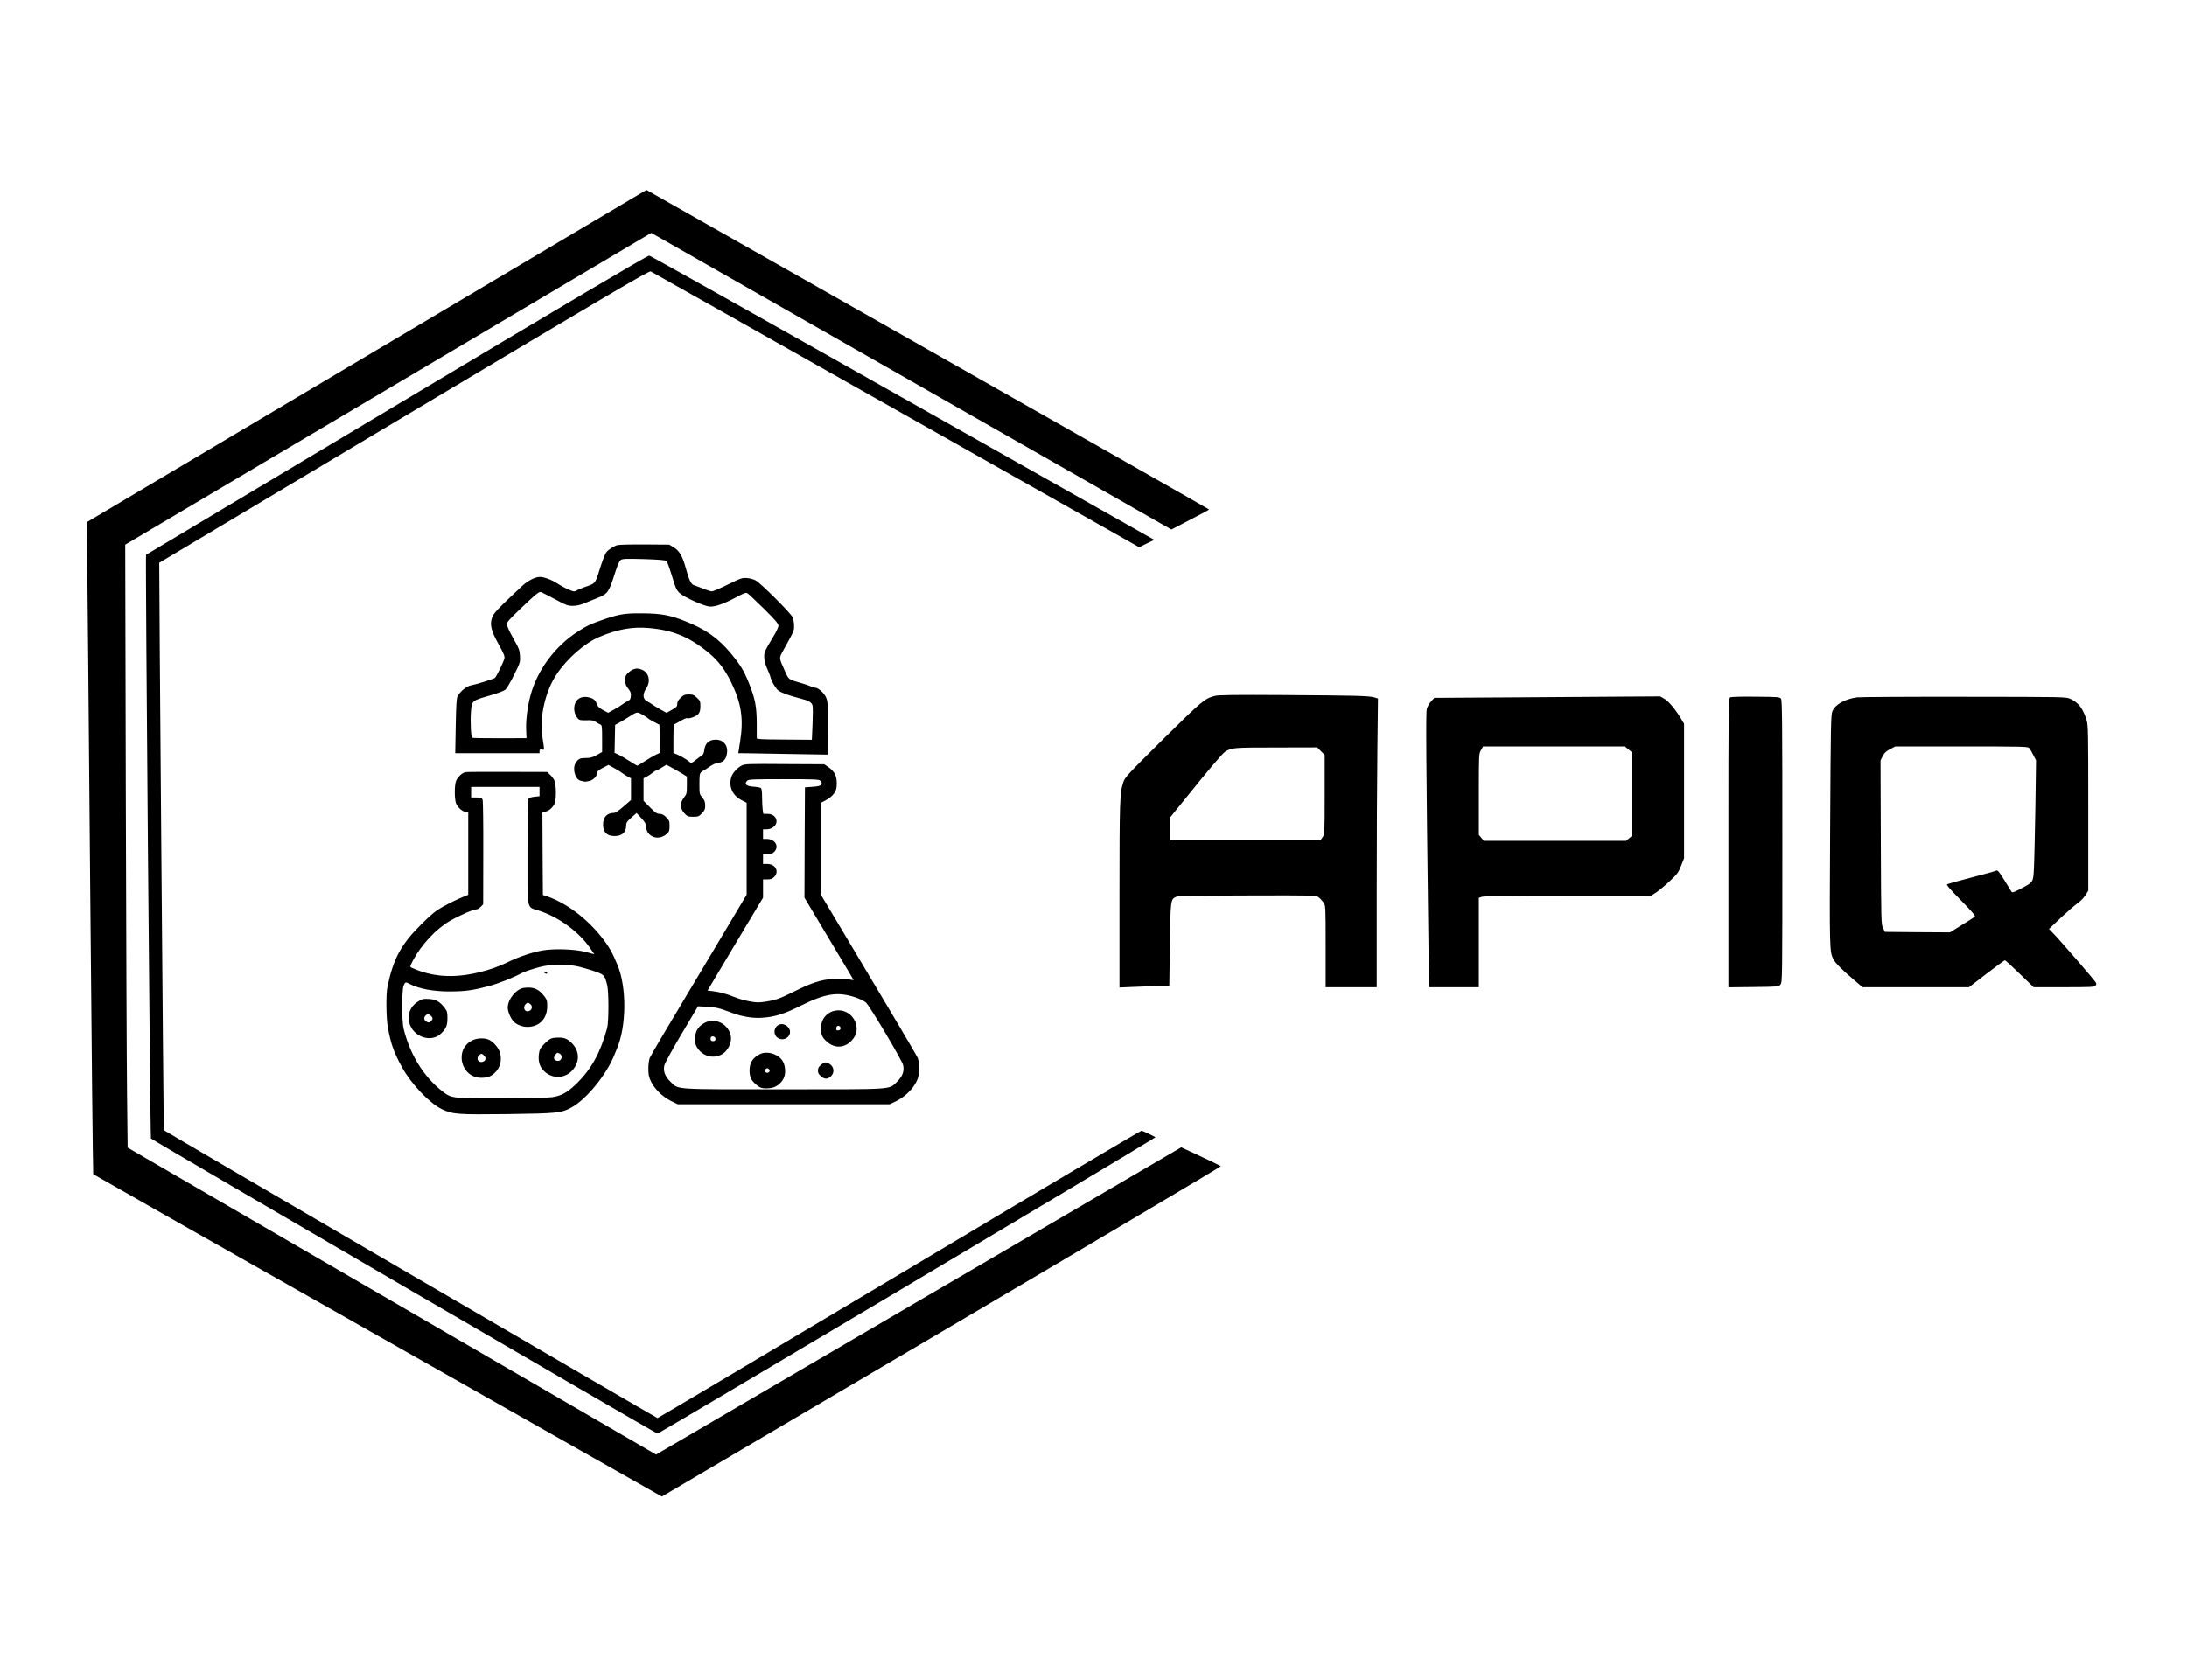 <?xml version="1.0" standalone="no"?>
<!DOCTYPE svg PUBLIC "-//W3C//DTD SVG 20010904//EN"
 "http://www.w3.org/TR/2001/REC-SVG-20010904/DTD/svg10.dtd">
<svg version="1.0" xmlns="http://www.w3.org/2000/svg"
 width="2270pt" height="1744pt" viewBox="0 0 2270 1744"
 preserveAspectRatio="xMidYMid meet">

<g transform="translate(0,1744) scale(0.1,-0.1)"
fill="#000000" stroke="none">
<path d="M3804 13743 l-2905 -1726 6 -351 c3 -193 17 -1714 31 -3381 14 -1667
29 -3033 32 -3036 4 -4 1333 -758 2954 -1677 l2948 -1670 2904 1711 c1598 942
2902 1715 2898 1719 -4 4 -98 50 -209 102 l-202 94 -2726 -1595 -2725 -1595
-2742 1593 -2743 1594 -6 545 c-4 300 -9 1708 -13 3130 l-6 2585 2730 1619
2730 1618 2700 -1540 2699 -1540 195 102 c108 55 196 103 196 106 0 3 -1314
750 -2920 1661 l-2920 1657 -2906 -1725z"/>
<path d="M4118 13236 c-1428 -853 -2599 -1554 -2602 -1556 -8 -9 43 -6053 51
-6060 27 -25 5242 -3064 5258 -3064 15 -1 4851 2877 5129 3052 l40 25 -65 33
c-35 18 -72 33 -81 34 -10 0 -1142 -671 -2515 -1492 -1374 -820 -2502 -1491
-2508 -1491 -8 0 -5111 2976 -5124 2989 -4 3 -51 5887 -48 5891 1 0 1145 684
2541 1518 2147 1282 2543 1515 2560 1507 12 -5 1157 -652 2546 -1437 l2525
-1427 78 39 78 38 -2610 1474 c-1435 811 -2620 1476 -2632 1477 -17 2 -845
-488 -2621 -1550z"/>
<path d="M6408 11780 c-42 -13 -96 -48 -117 -78 -10 -15 -36 -79 -56 -142 -60
-189 -48 -174 -168 -216 -40 -15 -76 -30 -81 -35 -6 -5 -18 -9 -27 -9 -24 0
-116 43 -179 85 -55 36 -134 65 -177 65 -49 0 -126 -40 -186 -96 -253 -237
-294 -280 -310 -327 -25 -74 -9 -138 70 -279 53 -96 64 -123 58 -145 -9 -38
-82 -188 -98 -201 -12 -11 -206 -71 -242 -76 -49 -7 -115 -59 -146 -116 -11
-19 -15 -95 -19 -308 l-5 -282 438 0 437 0 0 21 c0 17 5 20 25 17 28 -6 27
-17 4 137 -30 200 31 468 147 642 110 167 295 328 448 392 187 78 337 105 507
91 253 -21 427 -93 629 -261 96 -80 166 -172 230 -304 106 -218 130 -381 91
-622 l-18 -113 101 -1 c56 -1 264 -4 464 -8 l362 -6 1 220 c2 322 2 324 -16
372 -17 44 -81 103 -112 103 -8 0 -29 6 -46 14 -18 8 -66 24 -107 36 -126 36
-123 33 -163 123 -64 144 -63 130 -16 216 113 205 112 201 111 256 0 28 -7 67
-15 86 -17 41 -332 356 -384 383 -20 11 -60 22 -89 24 -50 4 -63 0 -199 -67
-79 -39 -154 -71 -166 -71 -11 0 -53 13 -92 29 -40 16 -83 32 -96 36 -27 8
-50 55 -81 171 -35 128 -67 184 -124 219 l-49 30 -256 2 c-141 1 -268 -2 -283
-7z m510 -165 c8 -7 33 -77 57 -156 40 -132 47 -147 84 -180 45 -40 239 -128
301 -136 53 -7 147 24 278 94 96 51 104 54 125 40 12 -8 88 -81 170 -161 118
-117 147 -152 147 -174 0 -16 -26 -69 -65 -131 -35 -57 -69 -119 -76 -138 -15
-46 -5 -113 27 -182 14 -31 27 -65 30 -76 8 -42 57 -126 84 -145 34 -24 112
-52 224 -81 92 -23 122 -41 130 -75 4 -14 4 -100 0 -190 l-7 -165 -256 2
c-141 0 -269 3 -286 6 l-30 5 0 156 c-1 180 -17 260 -83 424 -50 125 -89 188
-186 305 -132 158 -260 249 -472 333 -156 63 -253 81 -446 82 -172 2 -234 -7
-386 -58 -143 -48 -197 -73 -298 -140 -212 -140 -384 -363 -462 -601 -40 -121
-65 -290 -61 -406 l4 -91 -278 -1 c-154 0 -282 2 -286 5 -13 8 -20 168 -13
269 9 117 8 116 196 170 89 26 147 48 164 63 13 13 54 82 89 153 62 126 64
132 60 195 -3 59 -10 77 -70 184 -37 65 -67 130 -67 145 0 20 29 53 137 156
172 164 200 186 221 177 10 -4 74 -37 144 -74 115 -62 131 -68 184 -68 41 0
78 9 119 26 33 14 94 39 135 55 104 39 121 62 176 236 32 102 51 147 67 158
19 14 50 15 242 10 155 -5 224 -11 233 -20z"/>
<path d="M6570 10489 c-14 -6 -37 -22 -52 -36 -23 -22 -28 -35 -28 -75 0 -40
6 -56 31 -87 24 -31 30 -46 27 -77 -2 -32 -8 -41 -33 -53 -16 -7 -39 -21 -50
-31 -11 -9 -50 -34 -86 -54 l-66 -36 -54 28 c-37 21 -56 38 -62 58 -14 43 -34
61 -81 73 -91 23 -156 -26 -156 -118 0 -49 30 -106 60 -116 11 -3 46 -5 78 -3
45 2 64 -2 87 -18 17 -11 38 -24 48 -27 15 -6 17 -22 17 -146 l0 -139 -55 -31
c-44 -25 -66 -31 -113 -31 -60 0 -78 -8 -106 -50 -38 -58 -7 -173 51 -186 15
-3 33 -7 39 -9 7 -2 31 1 54 7 43 11 80 53 80 90 0 10 22 28 58 46 l58 30 67
-37 c36 -21 74 -44 84 -53 10 -9 33 -23 51 -32 l32 -17 0 -112 0 -113 -77 -67
c-51 -45 -85 -67 -102 -67 -70 -1 -111 -44 -111 -119 0 -82 39 -121 120 -121
78 0 120 39 120 112 0 27 10 41 54 80 l54 47 48 -52 c40 -42 49 -60 51 -92 2
-49 30 -86 77 -104 45 -17 99 -4 139 33 23 21 27 33 27 81 0 50 -3 59 -35 90
-25 26 -43 35 -67 35 -28 0 -45 11 -101 68 l-67 68 0 116 0 117 33 17 c17 9
45 27 60 40 16 13 33 24 38 24 5 0 31 13 57 30 l49 30 59 -32 c32 -17 80 -45
107 -61 l47 -30 0 -90 c0 -84 -2 -91 -30 -127 -44 -55 -42 -115 4 -164 31 -33
38 -36 91 -36 53 0 60 3 91 36 29 30 34 43 34 82 -1 37 -7 54 -30 82 -29 33
-30 37 -30 141 0 90 3 108 18 122 10 10 22 17 25 17 4 0 30 17 58 37 28 20 65
38 81 40 54 6 82 26 96 68 32 98 -16 175 -109 175 -68 0 -110 -37 -118 -105
-4 -34 -12 -51 -26 -59 -11 -6 -37 -26 -59 -43 -45 -38 -53 -39 -77 -17 -21
19 -93 60 -131 75 l-28 11 0 149 c0 82 4 149 8 149 5 0 34 16 66 35 32 19 63
32 68 29 18 -11 99 19 118 44 14 18 20 40 20 80 0 50 -3 58 -36 88 -30 29 -43
34 -84 34 -41 0 -54 -5 -84 -34 -26 -24 -36 -42 -36 -64 0 -26 -7 -34 -55 -61
l-56 -32 -67 37 c-37 21 -75 44 -84 52 -9 7 -32 21 -50 30 -46 24 -50 74 -11
133 50 75 30 164 -42 195 -39 16 -60 17 -95 3z m152 -504 c4 -5 33 -23 65 -40
l58 -30 3 -146 3 -145 -47 -22 c-26 -13 -77 -43 -115 -68 -37 -24 -71 -44 -74
-44 -3 0 -37 20 -74 44 -38 25 -89 55 -115 68 l-47 22 3 145 3 145 30 16 c16
8 59 33 95 56 108 68 99 66 155 36 27 -15 53 -31 57 -37z"/>
<path d="M12610 10215 c-108 -29 -127 -45 -535 -448 -372 -369 -397 -395 -415
-448 -37 -108 -40 -198 -40 -1178 l0 -954 137 6 c75 4 191 7 258 7 l122 0 6
430 c7 472 7 475 68 500 19 8 241 12 737 13 706 2 711 2 739 -19 15 -11 38
-36 51 -54 22 -33 22 -34 22 -456 l0 -424 265 0 265 0 0 973 c0 536 3 1210 7
1499 l6 526 -39 12 c-57 16 -183 19 -934 24 -515 3 -686 1 -720 -9z m1101
-574 l39 -39 0 -412 c0 -400 -1 -413 -21 -441 l-20 -29 -785 0 -784 0 0 113 0
113 157 194 c245 305 389 475 418 494 66 43 82 45 529 45 l428 1 39 -39z"/>
<path d="M15712 10200 l-824 -5 -33 -37 c-19 -20 -39 -55 -45 -78 -11 -40 -7
-522 16 -2367 l7 -523 258 0 259 0 0 464 0 464 31 11 c22 8 294 11 893 11
l861 0 46 28 c25 15 89 67 142 116 88 82 98 96 126 167 l31 78 0 699 0 698
-37 62 c-58 94 -123 171 -169 198 l-41 24 -349 -2 c-192 -2 -719 -5 -1172 -8z
m1191 -541 l37 -30 0 -434 0 -433 -31 -26 -31 -26 -738 0 -738 0 -26 31 -26
31 0 420 c0 414 0 421 22 459 l22 39 736 0 735 0 38 -31z"/>
<path d="M17958 10199 c-17 -9 -18 -92 -18 -1510 l0 -1500 261 3 c260 3 261 3
280 27 19 23 19 61 19 1485 0 1246 -2 1465 -14 1482 -13 18 -30 19 -263 21
-159 2 -254 -1 -265 -8z"/>
<path d="M19274 10200 c-129 -19 -223 -73 -254 -143 -16 -39 -18 -118 -24
-1238 -7 -1244 -6 -1260 34 -1339 20 -39 92 -111 219 -219 l83 -71 553 0 552
0 182 140 c100 77 186 140 191 140 5 0 74 -63 153 -140 l145 -140 315 0 c266
0 316 2 327 15 7 8 10 22 6 30 -6 17 -374 443 -445 515 l-44 45 119 113 c66
62 144 130 174 151 32 22 67 58 85 86 l30 48 0 856 c0 803 -1 860 -18 916 -37
119 -84 181 -167 219 -45 21 -53 21 -1105 22 -583 1 -1083 -2 -1111 -6z m1788
-527 c9 -10 28 -43 43 -73 l28 -55 -7 -495 c-5 -272 -11 -553 -15 -624 -8
-150 -4 -144 -145 -217 -63 -33 -80 -39 -87 -28 -5 8 -39 62 -75 121 -55 88
-69 106 -83 99 -9 -5 -125 -37 -256 -71 -132 -34 -246 -66 -254 -70 -11 -6 26
-49 142 -167 119 -121 154 -163 145 -170 -7 -6 -68 -45 -136 -87 l-122 -76
-338 2 -337 3 -20 40 c-19 39 -20 63 -23 890 l-3 850 23 45 c18 34 35 51 77
72 l53 28 688 0 c642 0 688 -1 702 -17z"/>
<path d="M7701 9493 c-50 -25 -100 -81 -112 -127 -26 -95 15 -185 107 -233
l54 -28 0 -477 0 -477 -386 -648 c-213 -356 -436 -730 -496 -831 -60 -101
-116 -199 -124 -217 -8 -20 -14 -67 -14 -110 0 -62 5 -87 27 -133 36 -77 121
-160 208 -203 l70 -34 1100 0 1100 0 70 34 c87 43 172 126 208 203 22 46 27
71 27 133 0 43 -6 90 -14 110 -8 18 -128 224 -267 457 -341 573 -610 1023
-680 1141 l-59 98 0 477 0 477 54 28 c34 18 65 44 83 69 24 35 28 51 28 108 0
78 -24 122 -90 168 l-40 27 -410 2 c-368 3 -414 1 -444 -14z m813 -159 c18
-18 19 -24 7 -43 -7 -10 -35 -17 -88 -20 l-78 -6 -3 -572 -2 -573 228 -382
c126 -211 241 -404 256 -429 l26 -46 -57 9 c-32 6 -102 7 -155 4 -122 -7 -227
-40 -404 -130 -151 -75 -192 -90 -299 -106 -68 -11 -93 -10 -169 4 -50 10
-115 28 -145 41 -79 33 -167 57 -232 64 l-55 6 86 145 c48 80 178 297 288 483
l202 337 0 95 0 95 45 0 c35 0 52 6 70 25 56 55 15 135 -70 135 l-45 0 0 50 0
50 45 0 c35 0 52 6 70 25 57 56 11 135 -79 135 l-36 0 0 50 0 50 39 0 c52 0
101 39 101 81 0 46 -39 79 -93 79 l-44 0 -7 46 c-3 26 -6 84 -6 129 0 54 -4
86 -12 93 -7 5 -41 12 -76 14 -77 5 -101 28 -66 62 13 14 62 16 379 16 317 0
366 -2 379 -16z m364 -2249 c44 -15 94 -39 110 -54 38 -33 370 -592 385 -647
16 -63 -4 -118 -63 -176 -86 -83 -17 -78 -1175 -78 -1158 0 -1089 -5 -1175 78
-59 58 -79 113 -63 175 7 23 87 170 180 326 l168 283 95 -5 c95 -6 125 -13
252 -61 108 -41 220 -60 318 -53 133 9 229 39 405 127 255 126 380 145 563 85z"/>
<path d="M8620 6931 c-60 -32 -93 -83 -98 -151 -5 -73 8 -109 59 -154 89 -81
205 -67 279 35 84 116 -9 289 -156 289 -29 0 -64 -8 -84 -19z m105 -166 c0
-13 -8 -21 -22 -23 -17 -3 -23 2 -23 16 0 10 3 22 7 26 13 13 38 1 38 -19z"/>
<path d="M7305 6815 c-63 -38 -90 -86 -90 -160 0 -49 5 -69 25 -97 59 -88 168
-114 256 -63 58 34 99 116 91 180 -19 134 -169 209 -282 140z m119 -151 c8
-21 -1 -34 -24 -34 -20 0 -30 17 -22 38 6 17 39 15 46 -4z"/>
<path d="M8090 6803 c-54 -20 -69 -92 -27 -131 51 -48 137 -13 137 55 0 51
-62 94 -110 76z"/>
<path d="M7885 6494 c-73 -38 -105 -89 -105 -169 0 -66 16 -100 65 -143 43
-38 69 -46 141 -40 62 5 114 40 146 98 29 52 21 146 -15 194 -53 69 -161 97
-232 60z m103 -167 c4 -20 -25 -34 -40 -19 -15 15 -1 44 19 40 10 -2 19 -11
21 -21z"/>
<path d="M8521 6384 c-23 -19 -31 -34 -31 -59 0 -25 8 -40 31 -59 38 -33 69
-33 103 -1 43 40 33 105 -21 133 -32 18 -48 15 -82 -14z"/>
<path d="M4830 9423 c-33 -6 -79 -50 -96 -90 -18 -42 -18 -193 0 -236 17 -42
70 -87 102 -87 l24 0 0 -430 0 -430 -27 -11 c-78 -31 -157 -69 -238 -114 -73
-41 -114 -74 -221 -180 -212 -210 -292 -358 -353 -653 -16 -77 -13 -322 4
-417 33 -179 62 -260 150 -420 93 -169 285 -371 411 -431 113 -54 163 -57 684
-51 511 7 554 11 659 67 157 84 374 351 451 555 5 11 15 36 23 55 100 233 104
636 7 870 -54 132 -92 198 -168 293 -153 193 -361 349 -556 418 l-51 17 -3
430 -2 430 33 6 c38 7 80 47 96 89 16 41 14 191 -3 230 -7 18 -28 46 -45 62
l-32 30 -412 1 c-227 1 -423 0 -437 -3z m770 -202 l0 -48 -51 -5 c-27 -3 -56
-11 -62 -17 -9 -9 -12 -149 -12 -556 0 -631 -13 -566 120 -610 210 -69 416
-221 532 -391 l42 -61 -92 24 c-111 29 -325 36 -447 15 -105 -19 -240 -64
-339 -112 -117 -57 -203 -88 -331 -118 -257 -61 -481 -44 -686 50 -21 10 -21
11 13 77 84 161 240 328 383 410 104 60 246 121 281 121 9 0 26 12 40 26 l24
26 1 531 c1 292 -2 542 -7 554 -7 20 -15 23 -64 23 l-55 0 0 55 0 55 355 0
355 0 0 -49z m407 -1817 c33 -8 92 -25 131 -37 138 -47 135 -44 164 -152 18
-68 18 -382 0 -450 -69 -254 -164 -426 -319 -577 -96 -93 -156 -126 -257 -140
-47 -6 -268 -11 -526 -12 -506 -1 -516 0 -612 76 -192 151 -333 380 -399 648
-19 74 -19 390 -1 443 15 41 22 44 60 23 101 -53 250 -81 427 -80 155 1 235
12 400 56 103 28 250 86 347 138 20 11 115 43 178 59 120 32 280 34 407 5z"/>
<path d="M5650 7340 c19 -13 30 -13 30 0 0 6 -10 10 -22 10 -19 0 -20 -2 -8
-10z"/>
<path d="M5436 7183 c-80 -12 -166 -119 -166 -205 0 -39 28 -107 59 -142 29
-33 93 -59 146 -58 124 1 205 86 205 215 0 58 -3 69 -35 109 -54 71 -115 95
-209 81z m67 -167 c34 -26 15 -76 -29 -76 -34 0 -46 47 -18 74 19 19 24 19 47
2z"/>
<path d="M4338 7041 c-93 -59 -123 -165 -74 -261 59 -117 216 -157 306 -77 58
51 74 87 74 163 0 62 -3 76 -27 107 -52 68 -92 91 -166 95 -59 3 -71 0 -113
-27z m134 -148 c23 -21 23 -36 -1 -57 -15 -14 -24 -15 -40 -6 -12 6 -21 12
-21 15 0 2 -3 10 -6 18 -6 15 20 47 38 47 6 0 20 -7 30 -17z"/>
<path d="M5741 6663 c-24 -3 -48 -19 -87 -57 -43 -44 -54 -61 -59 -100 -11
-70 1 -127 36 -169 85 -103 233 -103 317 -2 71 87 67 192 -11 273 -53 55 -95
67 -196 55z m70 -163 c25 -14 25 -56 -1 -70 -25 -13 -60 3 -60 27 0 15 27 53
37 53 2 0 13 -5 24 -10z"/>
<path d="M4903 6639 c-192 -94 -121 -389 93 -389 72 0 112 18 157 70 42 50 56
119 37 189 -13 49 -66 112 -114 135 -46 22 -122 19 -173 -5z m119 -156 c24
-21 23 -50 -2 -63 -47 -25 -86 24 -49 61 23 23 28 23 51 2z"/>
</g>
</svg>
